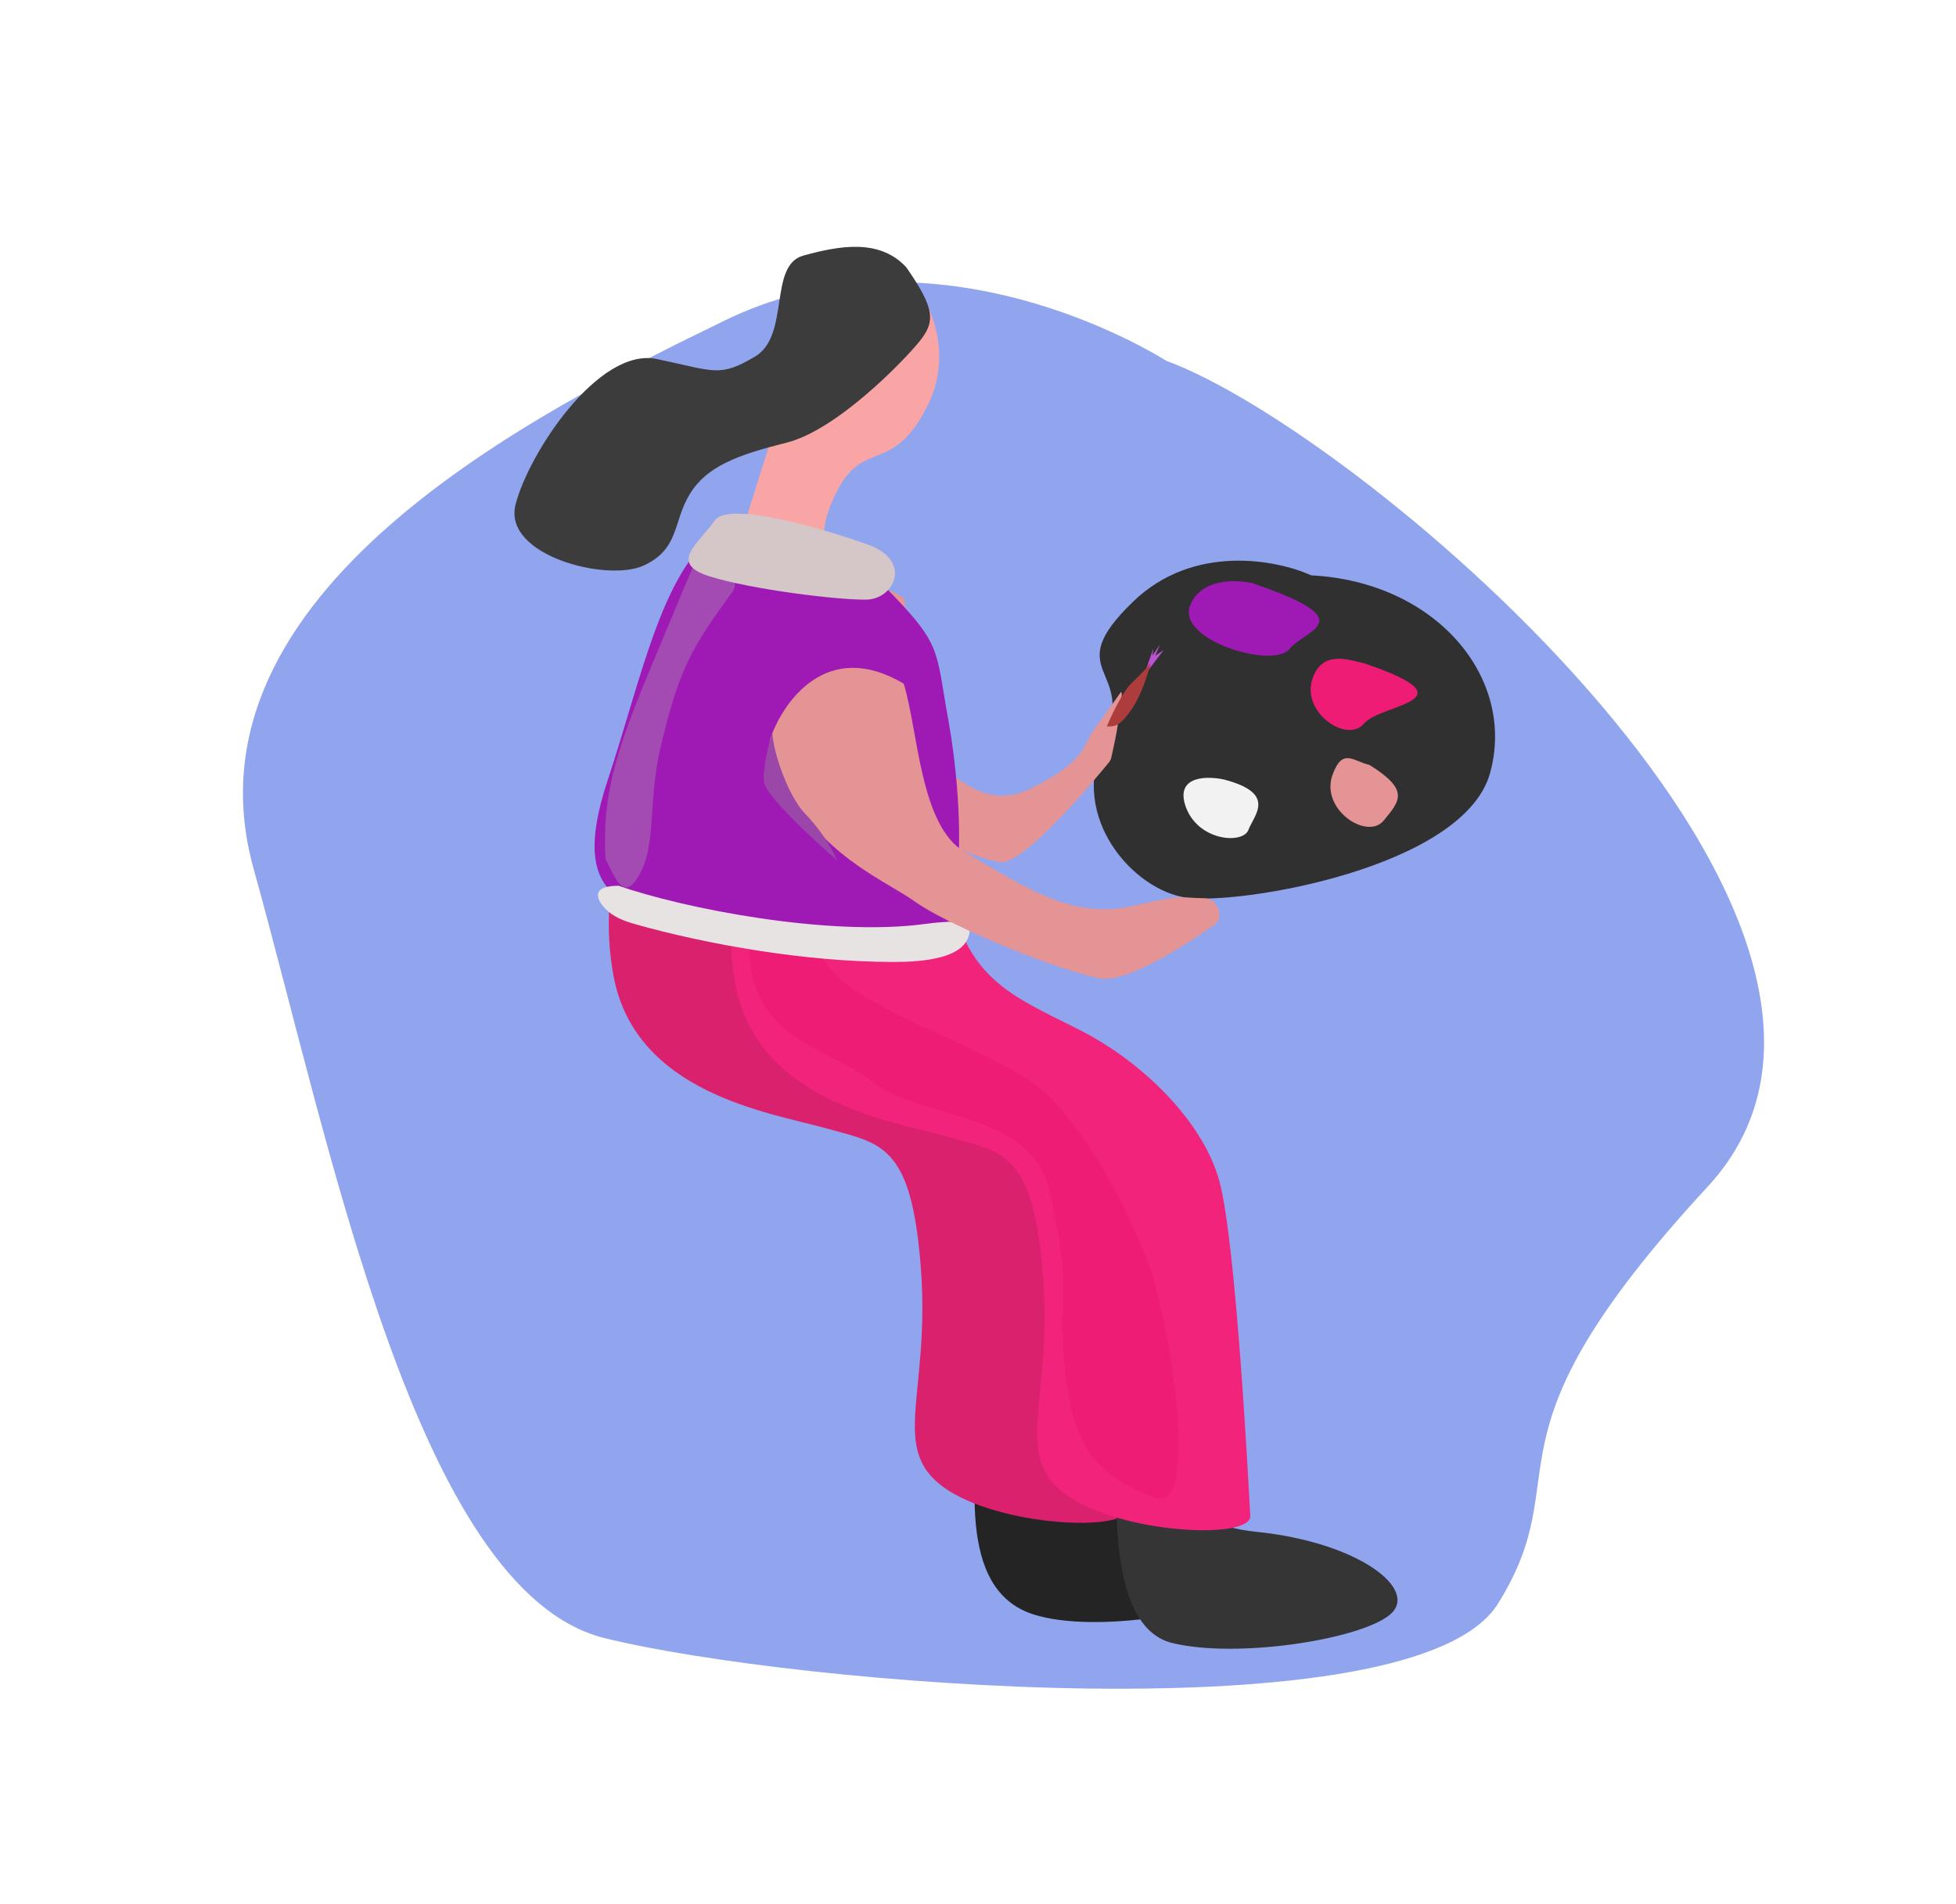 <svg width="797" height="776" viewBox="0 0 797 776" fill="none" xmlns="http://www.w3.org/2000/svg">
<path d="M295.346 130.594C371.346 93.594 450.846 132.094 475.346 147.094C555.847 176.682 792.846 378.594 695.846 483.594C598.846 588.594 644.346 599.094 610.346 653.594C576.346 708.094 322.846 686.594 246.346 667.594C169.846 648.594 134.846 467.094 103.346 354.094C71.846 241.094 219.346 167.594 295.346 130.594Z" fill="#486AE5" fill-opacity="0.6"/>
<path d="M455.088 617.263C421.378 614.226 418.265 594.739 420.922 585.375L399.284 570.19C397.639 600.307 389.349 647.633 420.922 657.883C446.323 666.129 497.226 656.744 509.754 647.633C522.281 638.522 497.226 621.06 455.088 617.263Z" fill="#242424"/>
<path d="M250.008 397.823C242.847 359.599 257.195 323.793 265.265 310.668C277.709 302.601 304.227 286.979 310.742 289.032C318.886 291.598 320.226 298.968 329.371 319.017C338.517 339.065 330.86 336.244 339.064 367.031C347.267 397.818 367.256 404.117 391.392 416.628C415.528 429.138 440.202 452.854 447.085 477.503C453.967 502.151 459.083 604.718 459.602 614.691C460.122 624.664 406.788 622.163 384.564 606.167C362.34 590.172 379.075 568.061 375.23 516.985C371.386 465.91 359.109 466.128 336.294 459.756C313.479 453.384 258.96 445.604 250.008 397.823Z" fill="#D9216E"/>
<path d="M511.716 624.256C478.112 620.866 475.009 599.113 477.658 588.66L456.088 571.709C454.448 605.328 449.968 662.819 477.658 669.599C503.665 675.968 553.721 668.328 566.209 658.158C578.697 647.987 553.721 628.494 511.716 624.256Z" fill="#353535"/>
<path d="M461.782 245.114C486.382 221.426 520.37 228.158 534.29 234.485C585.159 237.079 617.806 276.243 607.177 314.964C596.548 353.686 505.059 368.871 483.421 365.834C461.783 362.797 435.589 333.186 449.635 302.437C463.68 271.688 431.033 274.725 461.782 245.114Z" fill="#303030"/>
<path d="M377.445 307.689C366.635 299.386 370.384 262.403 368.61 244.112C350.117 229.504 335.44 256.738 330.413 272.181C332.485 312.94 354.115 321.382 361.943 329.4C368.49 336.107 393.082 348.922 407.475 351.347C416.989 352.95 446.912 316.763 451.86 310.687C452.333 310.108 452.644 309.456 452.809 308.727C453.552 305.461 455.669 295.919 455.545 293.79C455.358 290.554 451.586 293.058 454.57 288.932C456.958 285.632 457.649 282.725 456.749 282.019L447.214 295.479C440.612 302.687 445.19 308.773 420.341 321.206C403.185 329.79 392.361 319.144 377.445 307.689Z" fill="#E49494"/>
<path d="M299.672 401.429C292.471 363.332 306.775 327.669 314.827 314.6C327.258 306.575 353.748 291.038 360.264 293.091C368.407 295.657 369.755 303.003 378.92 322.991C388.084 342.978 380.428 340.158 388.662 370.845C396.897 401.533 416.886 407.832 441.028 420.325C465.169 432.818 489.861 456.478 496.768 481.047C503.676 505.616 508.904 607.825 509.435 617.764C509.965 627.702 456.648 625.15 434.414 609.186C412.18 593.223 428.883 571.209 424.983 520.309C421.083 469.41 408.811 469.614 385.997 463.239C363.183 456.864 308.675 449.051 299.672 401.429Z" fill="#F1237A"/>
<path d="M305.294 389.164C303.32 361.247 324.347 326.747 332.986 322.22C344.917 323.033 370.163 325.77 375.693 330.215C382.606 335.771 382.95 341.134 388.753 358.366C394.557 375.597 330.06 362.368 333.804 386.023C337.549 409.678 406.578 426.357 426.505 445.964C446.432 465.571 458.051 492.148 466.02 509.802C475.586 530.993 490.365 617.697 470.233 610.263C441.314 599.583 436.265 583.403 433.513 553.111C431.025 525.731 437.155 528.997 427.922 486.268C420.605 452.412 375.6 456.382 356.141 441.34C336.682 426.298 307.761 424.06 305.294 389.164Z" fill="#E80C68" fill-opacity="0.3"/>
<path d="M247.632 317.897C261.311 276.638 269.449 233.94 291.669 217.137C312.49 220.439 344.489 222.777 360.17 238.723C384.203 263.163 381.021 263.861 386.45 293.628C392.322 325.824 395.784 387.539 372.786 386.668C349.788 385.798 348.523 388.512 289.993 376.869C256.932 370.292 230.533 369.472 247.632 317.897Z" fill="#9F19B5"/>
<path d="M376.964 376.547C337.863 381.861 278.388 370.22 252.068 360.982C241.238 360.982 242.574 366.003 246.572 370.261C249.781 373.677 254.321 375.365 258.831 376.639C287.462 384.721 327.803 392.031 363.924 392.041C375.965 392.045 394.976 390.763 395.121 378.723C395.162 375.321 387.793 375.075 376.964 376.547Z" fill="#E8E3E3"/>
<path d="M268.112 265.015C252.731 301.715 245.034 321.348 246.754 350.28C249.064 353.725 252.913 367.059 258.797 359.148C268.113 346.625 263.655 328.331 269.029 305.155C276.633 272.364 282.154 263.505 298.189 241.552C301.938 236.418 296.915 232.876 289.833 225.125C285.832 220.746 286.933 220.107 268.112 265.015Z" fill="#A44BB3"/>
<path d="M378.186 164.808C389.476 141.745 376.918 119.188 369.228 110.792C349.447 99.098 334.297 119.693 329.195 131.452L309.384 194.319L304.737 209.066C303.269 213.722 301.065 224.973 303.987 232.719C307.64 242.403 337.776 242.514 338.452 235.048C339.129 227.582 330.196 221.355 341.101 200.048C352.006 178.741 364.073 193.636 378.186 164.808Z" fill="#F9A5A5"/>
<path d="M374.478 139.358C381.351 130.942 380.887 125.717 369.288 108.94C358.275 97.004 341.64 100.228 327.309 104.177C312.978 108.126 322.089 136.817 307.576 145.365C293.062 153.912 291.365 151.261 267.596 146.311C243.828 141.36 215.342 184.869 210.064 205.639C204.785 226.409 247.37 237.289 262.166 230.523C276.962 223.757 274.114 212.701 281.069 201.348C288.023 189.995 300.434 185.441 320.606 180.37C340.779 175.298 367.604 147.774 374.478 139.358Z" fill="#3D3C3C"/>
<path d="M291.277 212.082C296.792 204.257 334.235 215.089 352.266 221.483C372.357 227.814 364.604 244.154 353.1 244.371C341.597 244.588 306.121 240.239 289.17 234.897C272.218 229.555 284.384 221.863 291.277 212.082Z" fill="#D5C7C7"/>
<path d="M368.247 278.637C374.224 298.251 374.88 336.623 393.174 347.284C418.414 361.993 437.141 375.129 462.351 369.083C472.389 366.676 477.577 365.812 480.011 365.69C480.078 365.64 480.148 365.59 480.22 365.539C480.22 365.539 485.015 365.91 491.048 366.113C496.198 366.286 499.009 374 494.785 376.951C479.823 387.403 457.916 400.929 447.607 398.633C424.766 393.546 384.219 375.702 372.844 367.474C359.246 357.637 324.077 344.929 313.692 301.551C318.808 286.136 336.882 259.972 368.247 278.637Z" fill="#E49494"/>
<path d="M327.94 331.498C321.16 324.378 314.942 306.53 314.697 298.36C313.313 302.751 310.694 312.944 311.285 318.582C312.025 325.631 340.98 350.515 340.98 350.515C340.98 350.515 337.792 341.843 327.94 331.498Z" fill="#9B46A9"/>
<path d="M484.851 246.984C488.904 235.767 503.43 236.079 510.186 237.637C555.789 253.119 532.143 256.332 525.387 264.511C518.631 272.691 479.784 261.006 484.851 246.984Z" fill="#9F19B5"/>
<path d="M534.887 276.327C538.941 265.11 548.985 268.726 555.741 270.284C601.344 285.767 562.497 286.749 555.741 294.929C548.985 303.108 529.82 290.349 534.887 276.327Z" fill="#EE1C75"/>
<path d="M542.942 315.813C546.996 304.596 551.288 310.194 558.044 311.752C574.367 322.002 570.552 326.235 563.796 334.415C557.04 342.594 537.875 329.835 542.942 315.813Z" fill="#E49494"/>
<path d="M469.591 267.217L469.971 264.18L466.934 272.911H468.072L474.146 264.939L470.73 267.217L472.628 262.661L469.591 267.217Z" fill="#BD52CE"/>
<path d="M461.238 278.225C457.594 281.566 452.886 291.512 450.988 296.067C454.405 296.067 456.303 296.067 461.238 288.854C465.186 283.084 467.945 274.049 468.83 270.253C467.818 271.518 464.882 274.884 461.238 278.225Z" fill="#AD3C3C"/>
<path d="M482.877 327.956C479.232 316.112 491.987 316.187 498.821 317.706C520.459 323.4 510.968 332.132 508.691 338.206C506.413 344.279 487.432 342.761 482.877 327.956Z" fill="#F2F2F2"/>
</svg>
